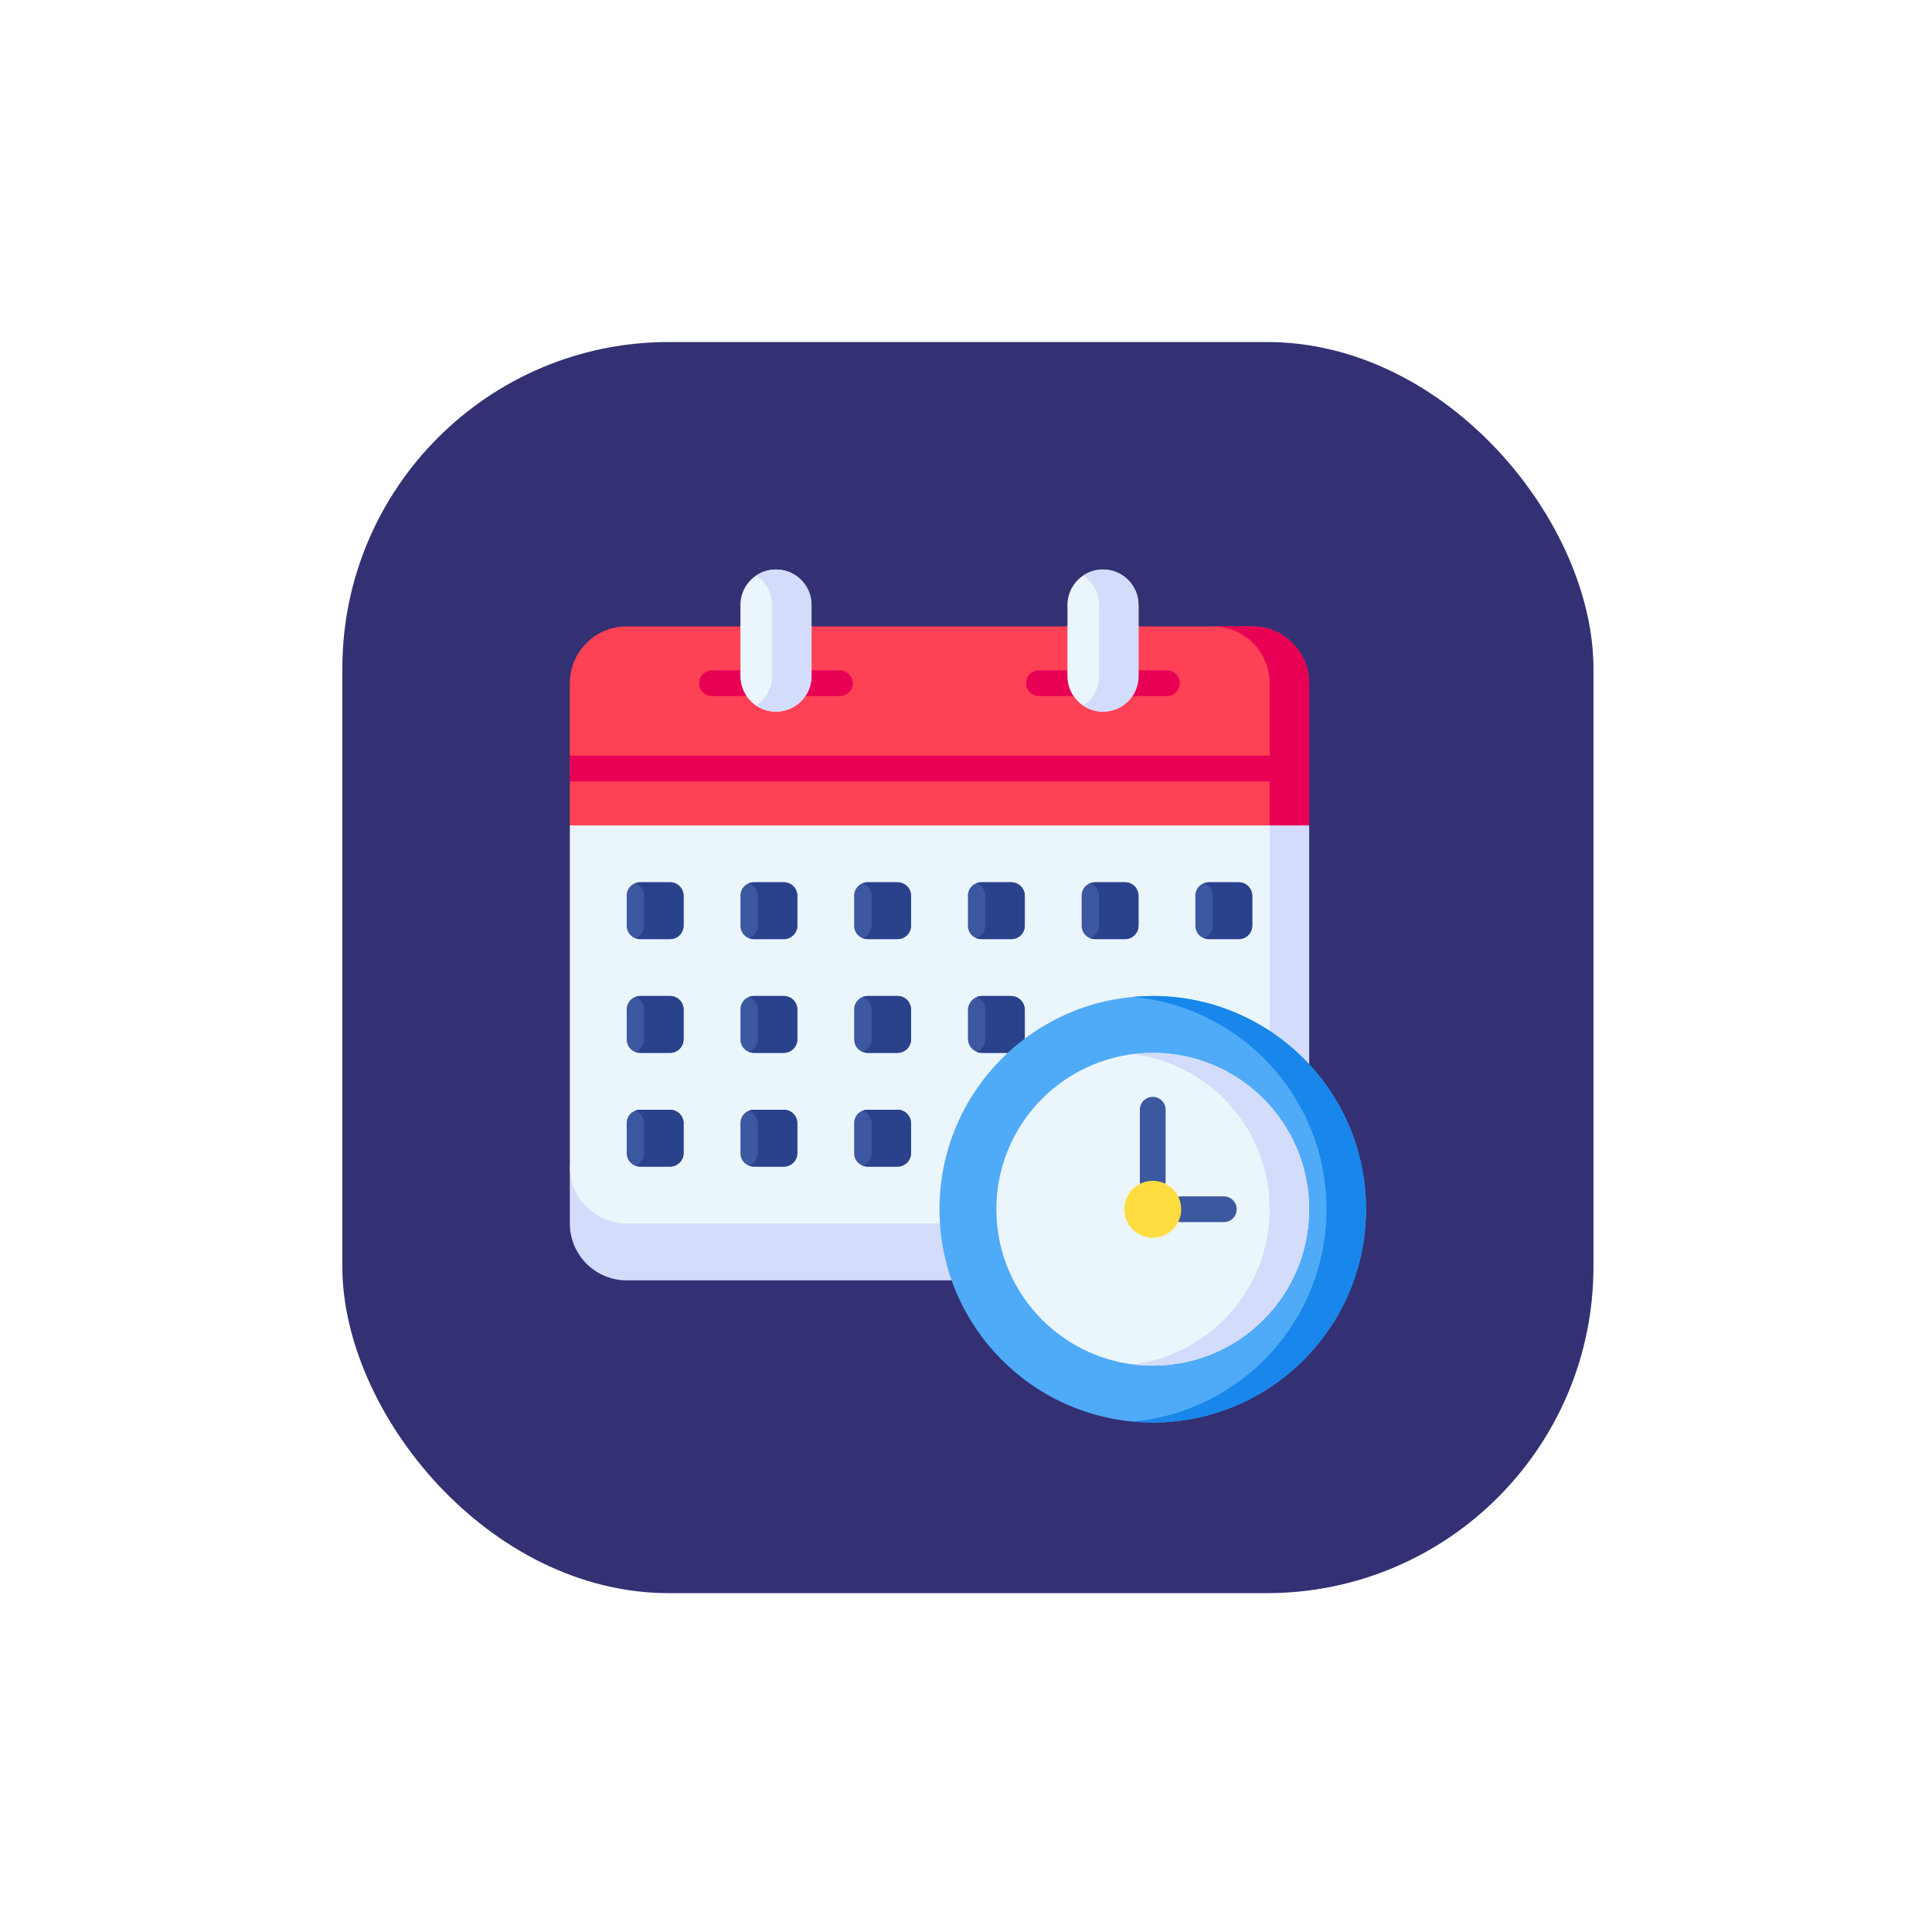 <svg width="71" height="71" viewBox="0 0 71 71" fill="none" xmlns="http://www.w3.org/2000/svg">
<g filter="url(#filter0_d)">
<rect x="7.581" y="0.569" width="45.978" height="45.978" rx="12" fill="#333173"/>
<g clip-path="url(#clip0)">
<path d="M29.972 35.052H18.03C16.876 35.052 15.941 34.116 15.941 32.962V30.872H31.98L29.972 35.052Z" fill="#D3DCFB"/>
<path d="M43.111 18.333V27.113V32.962H18.03C16.876 32.962 15.941 32.026 15.941 30.872V18.333L30.571 13.108L43.111 18.333Z" fill="#EBF5FC"/>
<path d="M19.631 22.512H18.521C18.251 22.512 18.031 22.293 18.031 22.023V20.912C18.031 20.642 18.251 20.423 18.521 20.423H19.631C19.902 20.423 20.121 20.642 20.121 20.912V22.023C20.121 22.293 19.902 22.512 19.631 22.512Z" fill="#3C58A0"/>
<path d="M23.811 22.512H22.701C22.43 22.512 22.211 22.293 22.211 22.023V20.912C22.211 20.642 22.43 20.423 22.701 20.423H23.811C24.081 20.423 24.301 20.642 24.301 20.912V22.023C24.301 22.293 24.081 22.512 23.811 22.512Z" fill="#3C58A0"/>
<path d="M27.99 22.512H26.88C26.61 22.512 26.39 22.293 26.39 22.023V20.912C26.39 20.642 26.61 20.423 26.88 20.423H27.99C28.261 20.423 28.48 20.642 28.48 20.912V22.023C28.48 22.293 28.261 22.512 27.99 22.512Z" fill="#3C58A0"/>
<path d="M32.171 22.512H31.061C30.79 22.512 30.571 22.293 30.571 22.023V20.912C30.571 20.642 30.79 20.423 31.061 20.423H32.171C32.441 20.423 32.661 20.642 32.661 20.912V22.023C32.661 22.293 32.441 22.512 32.171 22.512Z" fill="#3C58A0"/>
<path d="M36.35 22.512H35.24C34.969 22.512 34.75 22.293 34.75 22.023V20.912C34.75 20.642 34.969 20.423 35.24 20.423H36.35C36.62 20.423 36.84 20.642 36.84 20.912V22.023C36.84 22.293 36.62 22.512 36.35 22.512Z" fill="#3C58A0"/>
<path d="M40.529 22.512H39.419C39.149 22.512 38.929 22.293 38.929 22.023V20.912C38.929 20.642 39.149 20.423 39.419 20.423H40.529C40.8 20.423 41.019 20.642 41.019 20.912V22.023C41.019 22.293 40.8 22.512 40.529 22.512Z" fill="#3C58A0"/>
<path d="M19.631 26.692H18.521C18.251 26.692 18.031 26.473 18.031 26.202V25.092C18.031 24.822 18.251 24.602 18.521 24.602H19.631C19.902 24.602 20.121 24.822 20.121 25.092V26.202C20.121 26.473 19.902 26.692 19.631 26.692Z" fill="#3C58A0"/>
<path d="M23.811 26.692H22.701C22.43 26.692 22.211 26.473 22.211 26.202V25.092C22.211 24.822 22.43 24.602 22.701 24.602H23.811C24.081 24.602 24.301 24.822 24.301 25.092V26.202C24.301 26.473 24.081 26.692 23.811 26.692Z" fill="#3C58A0"/>
<path d="M27.99 26.692H26.88C26.61 26.692 26.39 26.473 26.39 26.202V25.092C26.39 24.822 26.61 24.602 26.88 24.602H27.99C28.261 24.602 28.48 24.822 28.48 25.092V26.202C28.48 26.473 28.261 26.692 27.99 26.692Z" fill="#3C58A0"/>
<path d="M32.661 26.692V25.125C32.661 24.836 32.427 24.602 32.138 24.602H31.093C30.805 24.602 30.571 24.836 30.571 25.125V26.17C30.571 26.458 30.805 26.692 31.093 26.692H32.661Z" fill="#3C58A0"/>
<path d="M19.631 30.872H18.521C18.251 30.872 18.031 30.652 18.031 30.382V29.272C18.031 29.001 18.251 28.782 18.521 28.782H19.631C19.902 28.782 20.121 29.001 20.121 29.272V30.382C20.121 30.652 19.902 30.872 19.631 30.872Z" fill="#3C58A0"/>
<path d="M23.811 30.872H22.701C22.43 30.872 22.211 30.652 22.211 30.382V29.272C22.211 29.001 22.43 28.782 22.701 28.782H23.811C24.081 28.782 24.301 29.001 24.301 29.272V30.382C24.301 30.652 24.081 30.872 23.811 30.872Z" fill="#3C58A0"/>
<path d="M27.99 30.872H26.88C26.61 30.872 26.39 30.652 26.39 30.382V29.272C26.39 29.001 26.61 28.782 26.88 28.782H27.99C28.261 28.782 28.48 29.001 28.48 29.272V30.382C28.48 30.652 28.261 30.872 27.99 30.872Z" fill="#3C58A0"/>
<path d="M40.515 20.423H39.434C39.369 20.423 39.307 20.436 39.249 20.458C39.436 20.532 39.569 20.714 39.569 20.927V22.008C39.569 22.221 39.436 22.403 39.249 22.477C39.307 22.5 39.369 22.512 39.434 22.512H40.515C40.794 22.512 41.02 22.287 41.02 22.008V20.927C41.02 20.648 40.794 20.423 40.515 20.423Z" fill="#2A428C"/>
<path d="M36.334 20.423H35.254C35.188 20.423 35.126 20.436 35.069 20.458C35.256 20.532 35.388 20.714 35.388 20.927V22.008C35.388 22.221 35.256 22.403 35.069 22.477C35.126 22.5 35.188 22.512 35.254 22.512H36.334C36.613 22.512 36.839 22.287 36.839 22.008V20.927C36.839 20.648 36.613 20.423 36.334 20.423Z" fill="#2A428C"/>
<path d="M32.156 20.423H31.075C31.009 20.423 30.947 20.436 30.89 20.458C31.077 20.532 31.209 20.714 31.209 20.927V22.008C31.209 22.221 31.077 22.403 30.89 22.477C30.947 22.5 31.009 22.512 31.075 22.512H32.156C32.434 22.512 32.66 22.287 32.66 22.008V20.927C32.66 20.648 32.434 20.423 32.156 20.423Z" fill="#2A428C"/>
<path d="M27.976 20.423H26.895C26.83 20.423 26.767 20.436 26.71 20.458C26.897 20.532 27.03 20.714 27.03 20.927V22.008C27.03 22.221 26.897 22.403 26.71 22.477C26.767 22.5 26.83 22.512 26.895 22.512H27.976C28.254 22.512 28.48 22.287 28.48 22.008V20.927C28.48 20.648 28.254 20.423 27.976 20.423Z" fill="#2A428C"/>
<path d="M23.796 20.423H22.715C22.65 20.423 22.588 20.436 22.53 20.458C22.718 20.532 22.85 20.714 22.85 20.927V22.008C22.85 22.221 22.718 22.403 22.53 22.477C22.588 22.5 22.65 22.512 22.715 22.512H23.796C24.075 22.512 24.301 22.287 24.301 22.008V20.927C24.301 20.648 24.075 20.423 23.796 20.423Z" fill="#2A428C"/>
<path d="M19.616 20.423H18.536C18.471 20.423 18.408 20.436 18.351 20.458C18.538 20.532 18.67 20.714 18.67 20.927V22.008C18.67 22.221 18.538 22.403 18.351 22.477C18.408 22.5 18.471 22.512 18.536 22.512H19.616C19.895 22.512 20.121 22.287 20.121 22.008V20.927C20.121 20.648 19.895 20.423 19.616 20.423Z" fill="#2A428C"/>
<path d="M19.616 24.602H18.536C18.471 24.602 18.408 24.615 18.351 24.638C18.538 24.712 18.67 24.894 18.67 25.107V26.188C18.67 26.401 18.538 26.583 18.351 26.657C18.408 26.679 18.471 26.692 18.536 26.692H19.616C19.895 26.692 20.121 26.466 20.121 26.188V25.107C20.121 24.828 19.895 24.602 19.616 24.602Z" fill="#2A428C"/>
<path d="M19.616 28.782H18.536C18.471 28.782 18.408 28.795 18.351 28.818C18.538 28.892 18.67 29.073 18.67 29.287V30.367C18.67 30.581 18.538 30.763 18.351 30.837C18.408 30.859 18.471 30.872 18.536 30.872H19.616C19.895 30.872 20.121 30.646 20.121 30.368V29.287C20.121 29.008 19.895 28.782 19.616 28.782Z" fill="#2A428C"/>
<path d="M23.796 24.602H22.715C22.65 24.602 22.588 24.615 22.53 24.638C22.718 24.712 22.85 24.894 22.85 25.107V26.188C22.85 26.401 22.718 26.583 22.53 26.657C22.588 26.679 22.65 26.692 22.715 26.692H23.796C24.075 26.692 24.301 26.466 24.301 26.188V25.107C24.301 24.828 24.075 24.602 23.796 24.602Z" fill="#2A428C"/>
<path d="M23.796 28.782H22.715C22.65 28.782 22.588 28.795 22.53 28.818C22.718 28.892 22.85 29.073 22.85 29.287V30.367C22.85 30.581 22.718 30.763 22.53 30.837C22.588 30.859 22.65 30.872 22.715 30.872H23.796C24.075 30.872 24.301 30.646 24.301 30.368V29.287C24.301 29.008 24.075 28.782 23.796 28.782Z" fill="#2A428C"/>
<path d="M27.976 24.602H26.895C26.83 24.602 26.767 24.615 26.71 24.638C26.897 24.712 27.03 24.894 27.03 25.107V26.188C27.03 26.401 26.897 26.583 26.71 26.657C26.767 26.679 26.83 26.692 26.895 26.692H27.976C28.254 26.692 28.48 26.466 28.48 26.188V25.107C28.48 24.828 28.254 24.602 27.976 24.602Z" fill="#2A428C"/>
<path d="M32.66 26.692V25.107C32.66 24.828 32.434 24.602 32.155 24.602H31.075C31.009 24.602 30.947 24.615 30.89 24.638C31.077 24.712 31.209 24.894 31.209 25.107V26.188C31.209 26.401 31.077 26.583 30.89 26.657C30.947 26.679 31.009 26.692 31.075 26.692H32.66V26.692Z" fill="#2A428C"/>
<path d="M27.976 28.782H26.895C26.83 28.782 26.767 28.795 26.71 28.818C26.897 28.892 27.03 29.073 27.03 29.287V30.367C27.03 30.581 26.897 30.763 26.71 30.837C26.767 30.859 26.83 30.872 26.895 30.872H27.976C28.254 30.872 28.48 30.646 28.48 30.368V29.287C28.48 29.008 28.254 28.782 27.976 28.782Z" fill="#2A428C"/>
<path d="M41.66 17.728V27.113V32.962H43.111V27.113V18.333L41.66 17.728Z" fill="#D3DCFB"/>
<path d="M43.111 18.333V13.108C43.111 11.954 42.176 11.019 41.021 11.019H18.03C16.876 11.019 15.941 11.954 15.941 13.108V18.333H43.111Z" fill="#FF4155"/>
<path d="M22.526 13.581H21.165C20.904 13.581 20.692 13.369 20.692 13.108C20.692 12.847 20.904 12.635 21.165 12.635H22.526C22.787 12.635 22.998 12.847 22.998 13.108C22.998 13.369 22.787 13.581 22.526 13.581Z" fill="#E80054"/>
<path d="M25.867 13.581H24.507C24.246 13.581 24.034 13.369 24.034 13.108C24.034 12.847 24.246 12.635 24.507 12.635H25.867C26.129 12.635 26.34 12.847 26.34 13.108C26.34 13.369 26.129 13.581 25.867 13.581Z" fill="#E80054"/>
<path d="M34.543 13.581H33.182C32.921 13.581 32.709 13.369 32.709 13.108C32.709 12.847 32.921 12.635 33.182 12.635H34.543C34.804 12.635 35.016 12.847 35.016 13.108C35.016 13.369 34.804 13.581 34.543 13.581Z" fill="#E80054"/>
<path d="M37.885 13.581H36.524C36.263 13.581 36.051 13.369 36.051 13.108C36.051 12.847 36.263 12.635 36.524 12.635H37.885C38.146 12.635 38.358 12.847 38.358 13.108C38.358 13.369 38.146 13.581 37.885 13.581Z" fill="#E80054"/>
<path d="M24.823 12.847C24.823 13.568 24.238 14.153 23.516 14.153C22.795 14.153 22.21 13.568 22.21 12.847V10.234C22.21 9.513 22.795 8.928 23.516 8.928C24.238 8.928 24.823 9.513 24.823 10.234V12.847H24.823Z" fill="#EBF5FC"/>
<path d="M36.84 12.847C36.84 13.568 36.255 14.153 35.534 14.153C34.813 14.153 34.228 13.568 34.228 12.847V10.234C34.228 9.513 34.813 8.928 35.534 8.928C36.255 8.928 36.84 9.513 36.84 10.234V12.847H36.84Z" fill="#EBF5FC"/>
<path d="M35.534 8.928C35.266 8.928 35.017 9.009 34.81 9.148C35.16 9.382 35.391 9.781 35.391 10.234V12.847C35.391 13.3 35.16 13.699 34.81 13.933C35.017 14.072 35.266 14.153 35.534 14.153C36.256 14.153 36.84 13.568 36.84 12.847V10.234C36.84 9.513 36.256 8.928 35.534 8.928V8.928Z" fill="#D3DCFB"/>
<path d="M23.516 8.928C23.248 8.928 22.999 9.009 22.791 9.148C23.142 9.382 23.373 9.781 23.373 10.234V12.847C23.373 13.3 23.142 13.699 22.791 13.933C22.999 14.072 23.248 14.153 23.516 14.153C24.237 14.153 24.822 13.568 24.822 12.847V10.234C24.822 9.513 24.237 8.928 23.516 8.928V8.928Z" fill="#D3DCFB"/>
<path d="M41.021 11.018H39.57C40.724 11.018 41.66 11.954 41.66 13.108V18.333H43.111V13.108C43.111 11.954 42.175 11.018 41.021 11.018Z" fill="#E80054"/>
<path d="M15.94 15.77H43.111V16.716H15.94V15.77Z" fill="#E80054"/>
<path d="M37.363 40.276C41.691 40.276 45.2 36.768 45.2 32.439C45.2 28.111 41.691 24.602 37.363 24.602C33.035 24.602 29.526 28.111 29.526 32.439C29.526 36.768 33.035 40.276 37.363 40.276Z" fill="#4FABF7"/>
<path d="M37.363 38.187C40.537 38.187 43.11 35.614 43.11 32.44C43.11 29.265 40.537 26.692 37.363 26.692C34.189 26.692 31.616 29.265 31.616 32.44C31.616 35.614 34.189 38.187 37.363 38.187Z" fill="#EBF5FC"/>
<path d="M37.362 31.867C37.101 31.867 36.889 31.656 36.889 31.395V28.782C36.889 28.521 37.101 28.309 37.362 28.309C37.624 28.309 37.836 28.521 37.836 28.782V31.395C37.836 31.656 37.624 31.867 37.362 31.867Z" fill="#3C58A0"/>
<path d="M39.975 32.912H38.408C38.146 32.912 37.935 32.701 37.935 32.439C37.935 32.178 38.146 31.966 38.408 31.966H39.975C40.236 31.966 40.448 32.178 40.448 32.439C40.448 32.701 40.236 32.912 39.975 32.912Z" fill="#3C58A0"/>
<path d="M37.363 24.602C37.118 24.602 36.876 24.614 36.638 24.636C40.626 25.002 43.749 28.356 43.749 32.439C43.749 36.523 40.626 39.877 36.638 40.243C36.876 40.265 37.118 40.276 37.363 40.276C41.691 40.276 45.2 36.768 45.2 32.439C45.2 28.111 41.691 24.602 37.363 24.602Z" fill="#1886EA"/>
<path d="M37.363 26.692C37.117 26.692 36.875 26.708 36.638 26.738C39.47 27.094 41.66 29.511 41.66 32.44C41.66 35.368 39.47 37.785 36.638 38.141C36.875 38.171 37.117 38.187 37.363 38.187C40.537 38.187 43.11 35.614 43.11 32.44C43.11 29.265 40.537 26.692 37.363 26.692Z" fill="#D3DCFB"/>
<path d="M37.363 33.484C37.94 33.484 38.408 33.017 38.408 32.44C38.408 31.862 37.94 31.395 37.363 31.395C36.786 31.395 36.318 31.862 36.318 32.44C36.318 33.017 36.786 33.484 37.363 33.484Z" fill="#FFDD40"/>
</g>
</g>
<defs>
<filter id="filter0_d" x="0.581" y="0.569" width="69.978" height="69.978" filterUnits="userSpaceOnUse" color-interpolation-filters="sRGB">
<feFlood flood-opacity="0" result="BackgroundImageFix"/>
<feColorMatrix in="SourceAlpha" type="matrix" values="0 0 0 0 0 0 0 0 0 0 0 0 0 0 0 0 0 0 127 0"/>
<feOffset dx="5" dy="12"/>
<feGaussianBlur stdDeviation="6"/>
<feColorMatrix type="matrix" values="0 0 0 0 0.294 0 0 0 0 0.284 0 0 0 0 0.608 0 0 0 1 0"/>
<feBlend mode="normal" in2="BackgroundImageFix" result="effect1_dropShadow"/>
<feBlend mode="normal" in="SourceGraphic" in2="effect1_dropShadow" result="shape"/>
</filter>
<clipPath id="clip0">
<rect width="31.348" height="31.348" fill="white" transform="translate(14.896 8.928)"/>
</clipPath>
</defs>
</svg>
